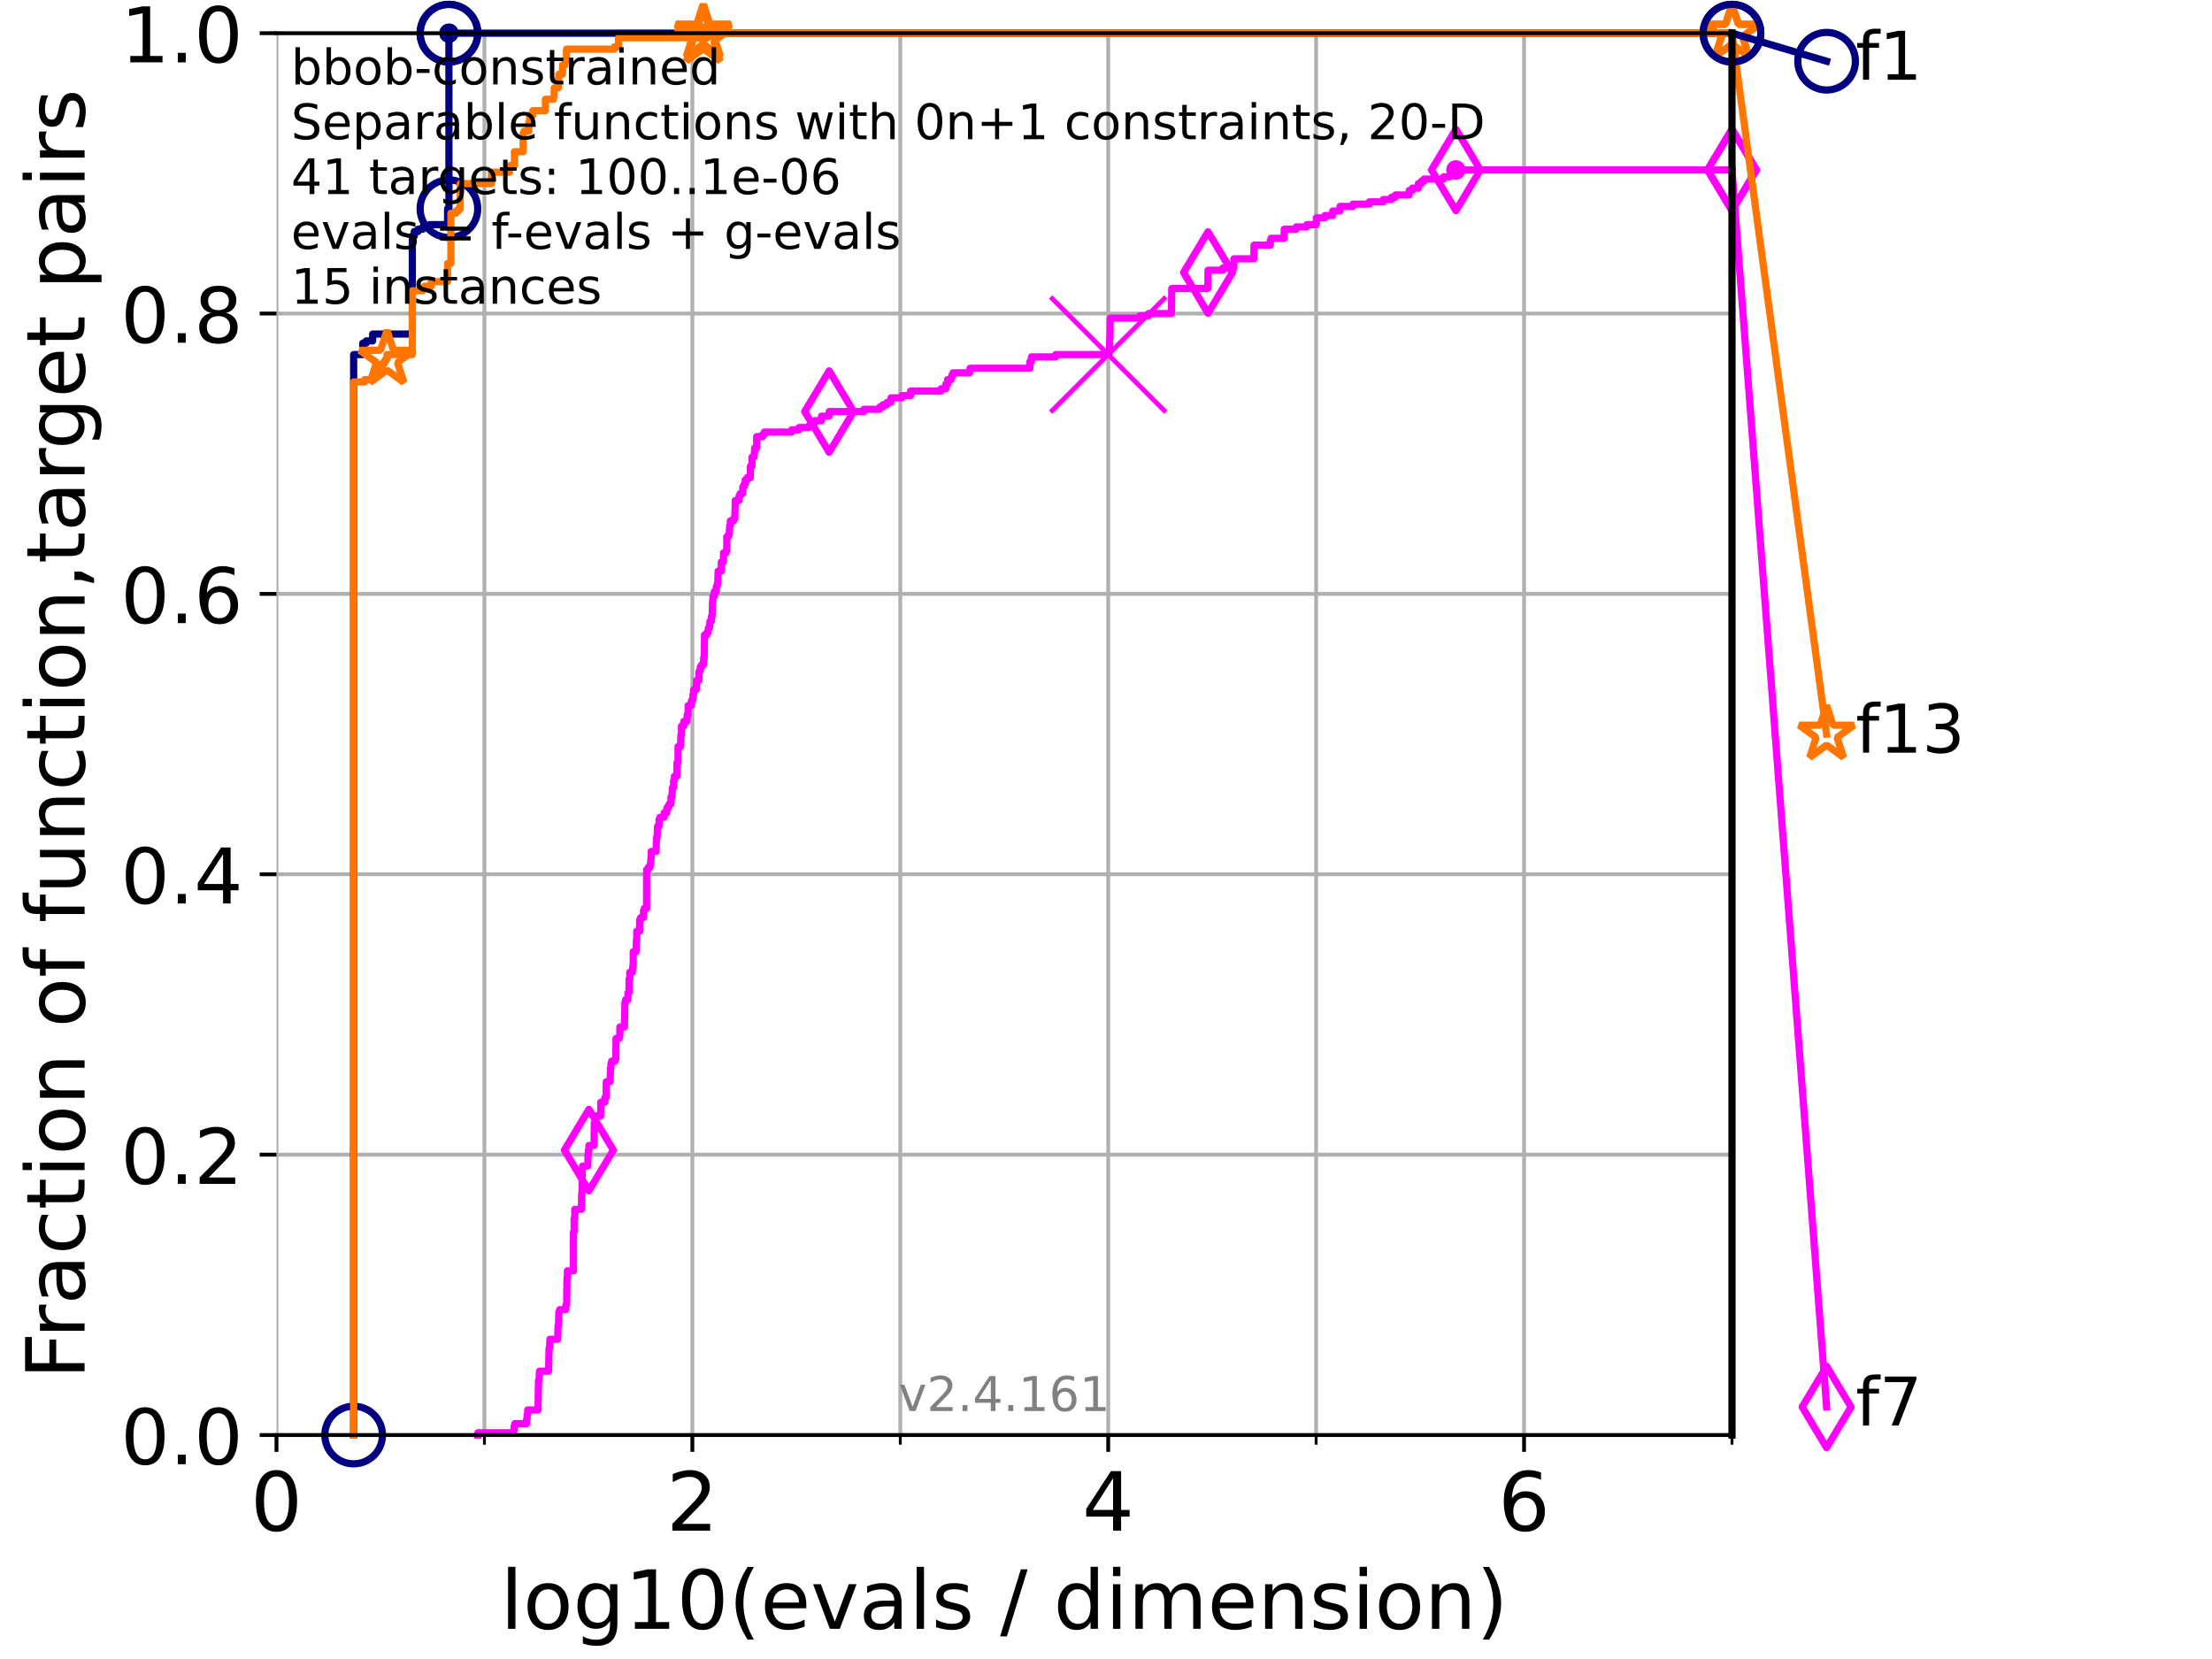 <?xml version="1.0" encoding="utf-8" standalone="no"?>
<!DOCTYPE svg PUBLIC "-//W3C//DTD SVG 1.1//EN"
  "http://www.w3.org/Graphics/SVG/1.1/DTD/svg11.dtd">
<!-- Created with matplotlib (https://matplotlib.org/) -->
<svg height="345.6pt" version="1.1" viewBox="0 0 460.8 345.6" width="460.8pt" xmlns="http://www.w3.org/2000/svg" xmlns:xlink="http://www.w3.org/1999/xlink">
 <defs>
  <style type="text/css">*{stroke-linecap:butt;stroke-linejoin:round;}</style>
 </defs>
 <g id="figure_1">
  <g id="patch_1">
   <path d="M 0 345.6 
L 460.8 345.6 
L 460.8 0 
L 0 0 
z
" style="fill:#ffffff;"/>
  </g>
  <g id="axes_1">
   <g id="patch_2">
    <path d="M 57.6 298.944 
L 360.806 298.944 
L 360.806 6.912 
L 57.6 6.912 
z
" style="fill:#ffffff;"/>
   </g>
   <g id="matplotlib.axis_1">
    <g id="xtick_1">
     <g id="line2d_1">
      <path clip-path="url(#p004feacecb)" d="M 57.6 298.944 
L 57.6 6.912 
" style="fill:none;stroke:#b0b0b0;stroke-linecap:square;stroke-width:0.8;"/>
     </g>
     <g id="line2d_2">
      <defs>
       <path d="M 0 0 
L 0 3.5 
" id="m247a2c2dab" style="stroke:#000000;stroke-width:0.8;"/>
      </defs>
      <g>
       <use style="stroke:#000000;stroke-width:0.8;" x="57.6" xlink:href="#m247a2c2dab" y="298.944"/>
      </g>
     </g>
     <g id="text_1">
      <!-- 0 -->
      <g transform="translate(52.192 318.861)scale(0.17 -0.17)">
       <defs>
        <path d="M 31.781 66.406 
Q 24.172 66.406 20.328 58.906 
Q 16.5 51.422 16.5 36.375 
Q 16.5 21.391 20.328 13.891 
Q 24.172 6.391 31.781 6.391 
Q 39.453 6.391 43.281 13.891 
Q 47.125 21.391 47.125 36.375 
Q 47.125 51.422 43.281 58.906 
Q 39.453 66.406 31.781 66.406 
z
M 31.781 74.219 
Q 44.047 74.219 50.516 64.516 
Q 56.984 54.828 56.984 36.375 
Q 56.984 17.969 50.516 8.266 
Q 44.047 -1.422 31.781 -1.422 
Q 19.531 -1.422 13.062 8.266 
Q 6.594 17.969 6.594 36.375 
Q 6.594 54.828 13.062 64.516 
Q 19.531 74.219 31.781 74.219 
z
" id="DejaVuSans-48"/>
       </defs>
       <use xlink:href="#DejaVuSans-48"/>
      </g>
     </g>
    </g>
    <g id="xtick_2">
     <g id="line2d_3">
      <path clip-path="url(#p004feacecb)" d="M 144.23 298.944 
L 144.23 6.912 
" style="fill:none;stroke:#b0b0b0;stroke-linecap:square;stroke-width:0.8;"/>
     </g>
     <g id="line2d_4">
      <g>
       <use style="stroke:#000000;stroke-width:0.8;" x="144.23" xlink:href="#m247a2c2dab" y="298.944"/>
      </g>
     </g>
     <g id="text_2">
      <!-- 2 -->
      <g transform="translate(138.822 318.861)scale(0.17 -0.17)">
       <defs>
        <path d="M 19.188 8.297 
L 53.609 8.297 
L 53.609 0 
L 7.328 0 
L 7.328 8.297 
Q 12.938 14.109 22.625 23.891 
Q 32.328 33.688 34.812 36.531 
Q 39.547 41.844 41.422 45.531 
Q 43.312 49.219 43.312 52.781 
Q 43.312 58.594 39.234 62.25 
Q 35.156 65.922 28.609 65.922 
Q 23.969 65.922 18.812 64.312 
Q 13.672 62.703 7.812 59.422 
L 7.812 69.391 
Q 13.766 71.781 18.938 73 
Q 24.125 74.219 28.422 74.219 
Q 39.75 74.219 46.484 68.547 
Q 53.219 62.891 53.219 53.422 
Q 53.219 48.922 51.531 44.891 
Q 49.859 40.875 45.406 35.406 
Q 44.188 33.984 37.641 27.219 
Q 31.109 20.453 19.188 8.297 
z
" id="DejaVuSans-50"/>
       </defs>
       <use xlink:href="#DejaVuSans-50"/>
      </g>
     </g>
    </g>
    <g id="xtick_3">
     <g id="line2d_5">
      <path clip-path="url(#p004feacecb)" d="M 230.861 298.944 
L 230.861 6.912 
" style="fill:none;stroke:#b0b0b0;stroke-linecap:square;stroke-width:0.8;"/>
     </g>
     <g id="line2d_6">
      <g>
       <use style="stroke:#000000;stroke-width:0.8;" x="230.861" xlink:href="#m247a2c2dab" y="298.944"/>
      </g>
     </g>
     <g id="text_3">
      <!-- 4 -->
      <g transform="translate(225.453 318.861)scale(0.17 -0.17)">
       <defs>
        <path d="M 37.797 64.312 
L 12.891 25.391 
L 37.797 25.391 
z
M 35.203 72.906 
L 47.609 72.906 
L 47.609 25.391 
L 58.016 25.391 
L 58.016 17.188 
L 47.609 17.188 
L 47.609 0 
L 37.797 0 
L 37.797 17.188 
L 4.891 17.188 
L 4.891 26.703 
z
" id="DejaVuSans-52"/>
       </defs>
       <use xlink:href="#DejaVuSans-52"/>
      </g>
     </g>
    </g>
    <g id="xtick_4">
     <g id="line2d_7">
      <path clip-path="url(#p004feacecb)" d="M 317.491 298.944 
L 317.491 6.912 
" style="fill:none;stroke:#b0b0b0;stroke-linecap:square;stroke-width:0.8;"/>
     </g>
     <g id="line2d_8">
      <g>
       <use style="stroke:#000000;stroke-width:0.8;" x="317.491" xlink:href="#m247a2c2dab" y="298.944"/>
      </g>
     </g>
     <g id="text_4">
      <!-- 6 -->
      <g transform="translate(312.083 318.861)scale(0.17 -0.17)">
       <defs>
        <path d="M 33.016 40.375 
Q 26.375 40.375 22.484 35.828 
Q 18.609 31.297 18.609 23.391 
Q 18.609 15.531 22.484 10.953 
Q 26.375 6.391 33.016 6.391 
Q 39.656 6.391 43.531 10.953 
Q 47.406 15.531 47.406 23.391 
Q 47.406 31.297 43.531 35.828 
Q 39.656 40.375 33.016 40.375 
z
M 52.594 71.297 
L 52.594 62.312 
Q 48.875 64.062 45.094 64.984 
Q 41.312 65.922 37.594 65.922 
Q 27.828 65.922 22.672 59.328 
Q 17.531 52.734 16.797 39.406 
Q 19.672 43.656 24.016 45.922 
Q 28.375 48.188 33.594 48.188 
Q 44.578 48.188 50.953 41.516 
Q 57.328 34.859 57.328 23.391 
Q 57.328 12.156 50.688 5.359 
Q 44.047 -1.422 33.016 -1.422 
Q 20.359 -1.422 13.672 8.266 
Q 6.984 17.969 6.984 36.375 
Q 6.984 53.656 15.188 63.938 
Q 23.391 74.219 37.203 74.219 
Q 40.922 74.219 44.703 73.484 
Q 48.484 72.75 52.594 71.297 
z
" id="DejaVuSans-54"/>
       </defs>
       <use xlink:href="#DejaVuSans-54"/>
      </g>
     </g>
    </g>
    <g id="xtick_5">
     <g id="line2d_9">
      <path clip-path="url(#p004feacecb)" d="M 100.915 298.944 
L 100.915 6.912 
" style="fill:none;stroke:#b0b0b0;stroke-linecap:square;stroke-width:0.8;"/>
     </g>
     <g id="line2d_10">
      <defs>
       <path d="M 0 0 
L 0 2 
" id="m0b3bef9fcc" style="stroke:#000000;stroke-width:0.6;"/>
      </defs>
      <g>
       <use style="stroke:#000000;stroke-width:0.6;" x="100.915" xlink:href="#m0b3bef9fcc" y="298.944"/>
      </g>
     </g>
    </g>
    <g id="xtick_6">
     <g id="line2d_11">
      <path clip-path="url(#p004feacecb)" d="M 187.546 298.944 
L 187.546 6.912 
" style="fill:none;stroke:#b0b0b0;stroke-linecap:square;stroke-width:0.8;"/>
     </g>
     <g id="line2d_12">
      <g>
       <use style="stroke:#000000;stroke-width:0.6;" x="187.546" xlink:href="#m0b3bef9fcc" y="298.944"/>
      </g>
     </g>
    </g>
    <g id="xtick_7">
     <g id="line2d_13">
      <path clip-path="url(#p004feacecb)" d="M 274.176 298.944 
L 274.176 6.912 
" style="fill:none;stroke:#b0b0b0;stroke-linecap:square;stroke-width:0.8;"/>
     </g>
     <g id="line2d_14">
      <g>
       <use style="stroke:#000000;stroke-width:0.6;" x="274.176" xlink:href="#m0b3bef9fcc" y="298.944"/>
      </g>
     </g>
    </g>
    <g id="xtick_8">
     <g id="line2d_15">
      <path clip-path="url(#p004feacecb)" d="M 360.806 298.944 
L 360.806 6.912 
" style="fill:none;stroke:#b0b0b0;stroke-linecap:square;stroke-width:0.8;"/>
     </g>
     <g id="line2d_16">
      <g>
       <use style="stroke:#000000;stroke-width:0.6;" x="360.806" xlink:href="#m0b3bef9fcc" y="298.944"/>
      </g>
     </g>
    </g>
    <g id="text_5">
     <!-- log10(evals / dimension) -->
     <g transform="translate(104.239 339.314)scale(0.17 -0.17)">
      <defs>
       <path d="M 9.422 75.984 
L 18.406 75.984 
L 18.406 0 
L 9.422 0 
z
" id="DejaVuSans-108"/>
       <path d="M 30.609 48.391 
Q 23.391 48.391 19.188 42.75 
Q 14.984 37.109 14.984 27.297 
Q 14.984 17.484 19.156 11.844 
Q 23.344 6.203 30.609 6.203 
Q 37.797 6.203 41.984 11.859 
Q 46.188 17.531 46.188 27.297 
Q 46.188 37.016 41.984 42.703 
Q 37.797 48.391 30.609 48.391 
z
M 30.609 56 
Q 42.328 56 49.016 48.375 
Q 55.719 40.766 55.719 27.297 
Q 55.719 13.875 49.016 6.219 
Q 42.328 -1.422 30.609 -1.422 
Q 18.844 -1.422 12.172 6.219 
Q 5.516 13.875 5.516 27.297 
Q 5.516 40.766 12.172 48.375 
Q 18.844 56 30.609 56 
z
" id="DejaVuSans-111"/>
       <path d="M 45.406 27.984 
Q 45.406 37.75 41.375 43.109 
Q 37.359 48.484 30.078 48.484 
Q 22.859 48.484 18.828 43.109 
Q 14.797 37.75 14.797 27.984 
Q 14.797 18.266 18.828 12.891 
Q 22.859 7.516 30.078 7.516 
Q 37.359 7.516 41.375 12.891 
Q 45.406 18.266 45.406 27.984 
z
M 54.391 6.781 
Q 54.391 -7.172 48.188 -13.984 
Q 42 -20.797 29.203 -20.797 
Q 24.469 -20.797 20.266 -20.094 
Q 16.062 -19.391 12.109 -17.922 
L 12.109 -9.188 
Q 16.062 -11.328 19.922 -12.344 
Q 23.781 -13.375 27.781 -13.375 
Q 36.625 -13.375 41.016 -8.766 
Q 45.406 -4.156 45.406 5.172 
L 45.406 9.625 
Q 42.625 4.781 38.281 2.391 
Q 33.938 0 27.875 0 
Q 17.828 0 11.672 7.656 
Q 5.516 15.328 5.516 27.984 
Q 5.516 40.672 11.672 48.328 
Q 17.828 56 27.875 56 
Q 33.938 56 38.281 53.609 
Q 42.625 51.219 45.406 46.391 
L 45.406 54.688 
L 54.391 54.688 
z
" id="DejaVuSans-103"/>
       <path d="M 12.406 8.297 
L 28.516 8.297 
L 28.516 63.922 
L 10.984 60.406 
L 10.984 69.391 
L 28.422 72.906 
L 38.281 72.906 
L 38.281 8.297 
L 54.391 8.297 
L 54.391 0 
L 12.406 0 
z
" id="DejaVuSans-49"/>
       <path d="M 31 75.875 
Q 24.469 64.656 21.281 53.656 
Q 18.109 42.672 18.109 31.391 
Q 18.109 20.125 21.312 9.062 
Q 24.516 -2 31 -13.188 
L 23.188 -13.188 
Q 15.875 -1.703 12.234 9.375 
Q 8.594 20.453 8.594 31.391 
Q 8.594 42.281 12.203 53.312 
Q 15.828 64.359 23.188 75.875 
z
" id="DejaVuSans-40"/>
       <path d="M 56.203 29.594 
L 56.203 25.203 
L 14.891 25.203 
Q 15.484 15.922 20.484 11.062 
Q 25.484 6.203 34.422 6.203 
Q 39.594 6.203 44.453 7.469 
Q 49.312 8.734 54.109 11.281 
L 54.109 2.781 
Q 49.266 0.734 44.188 -0.344 
Q 39.109 -1.422 33.891 -1.422 
Q 20.797 -1.422 13.156 6.188 
Q 5.516 13.812 5.516 26.812 
Q 5.516 40.234 12.766 48.109 
Q 20.016 56 32.328 56 
Q 43.359 56 49.781 48.891 
Q 56.203 41.797 56.203 29.594 
z
M 47.219 32.234 
Q 47.125 39.594 43.094 43.984 
Q 39.062 48.391 32.422 48.391 
Q 24.906 48.391 20.391 44.141 
Q 15.875 39.891 15.188 32.172 
z
" id="DejaVuSans-101"/>
       <path d="M 2.984 54.688 
L 12.5 54.688 
L 29.594 8.797 
L 46.688 54.688 
L 56.203 54.688 
L 35.688 0 
L 23.484 0 
z
" id="DejaVuSans-118"/>
       <path d="M 34.281 27.484 
Q 23.391 27.484 19.188 25 
Q 14.984 22.516 14.984 16.5 
Q 14.984 11.719 18.141 8.906 
Q 21.297 6.109 26.703 6.109 
Q 34.188 6.109 38.703 11.406 
Q 43.219 16.703 43.219 25.484 
L 43.219 27.484 
z
M 52.203 31.203 
L 52.203 0 
L 43.219 0 
L 43.219 8.297 
Q 40.141 3.328 35.547 0.953 
Q 30.953 -1.422 24.312 -1.422 
Q 15.922 -1.422 10.953 3.297 
Q 6 8.016 6 15.922 
Q 6 25.141 12.172 29.828 
Q 18.359 34.516 30.609 34.516 
L 43.219 34.516 
L 43.219 35.406 
Q 43.219 41.609 39.141 45 
Q 35.062 48.391 27.688 48.391 
Q 23 48.391 18.547 47.266 
Q 14.109 46.141 10.016 43.891 
L 10.016 52.203 
Q 14.938 54.109 19.578 55.047 
Q 24.219 56 28.609 56 
Q 40.484 56 46.344 49.844 
Q 52.203 43.703 52.203 31.203 
z
" id="DejaVuSans-97"/>
       <path d="M 44.281 53.078 
L 44.281 44.578 
Q 40.484 46.531 36.375 47.5 
Q 32.281 48.484 27.875 48.484 
Q 21.188 48.484 17.844 46.438 
Q 14.5 44.391 14.5 40.281 
Q 14.5 37.156 16.891 35.375 
Q 19.281 33.594 26.516 31.984 
L 29.594 31.297 
Q 39.156 29.25 43.188 25.516 
Q 47.219 21.781 47.219 15.094 
Q 47.219 7.469 41.188 3.016 
Q 35.156 -1.422 24.609 -1.422 
Q 20.219 -1.422 15.453 -0.562 
Q 10.688 0.297 5.422 2 
L 5.422 11.281 
Q 10.406 8.688 15.234 7.391 
Q 20.062 6.109 24.812 6.109 
Q 31.156 6.109 34.562 8.281 
Q 37.984 10.453 37.984 14.406 
Q 37.984 18.062 35.516 20.016 
Q 33.062 21.969 24.703 23.781 
L 21.578 24.516 
Q 13.234 26.266 9.516 29.906 
Q 5.812 33.547 5.812 39.891 
Q 5.812 47.609 11.281 51.797 
Q 16.75 56 26.812 56 
Q 31.781 56 36.172 55.266 
Q 40.578 54.547 44.281 53.078 
z
" id="DejaVuSans-115"/>
       <path id="DejaVuSans-32"/>
       <path d="M 25.391 72.906 
L 33.688 72.906 
L 8.297 -9.281 
L 0 -9.281 
z
" id="DejaVuSans-47"/>
       <path d="M 45.406 46.391 
L 45.406 75.984 
L 54.391 75.984 
L 54.391 0 
L 45.406 0 
L 45.406 8.203 
Q 42.578 3.328 38.25 0.953 
Q 33.938 -1.422 27.875 -1.422 
Q 17.969 -1.422 11.734 6.484 
Q 5.516 14.406 5.516 27.297 
Q 5.516 40.188 11.734 48.094 
Q 17.969 56 27.875 56 
Q 33.938 56 38.25 53.625 
Q 42.578 51.266 45.406 46.391 
z
M 14.797 27.297 
Q 14.797 17.391 18.875 11.75 
Q 22.953 6.109 30.078 6.109 
Q 37.203 6.109 41.297 11.75 
Q 45.406 17.391 45.406 27.297 
Q 45.406 37.203 41.297 42.844 
Q 37.203 48.484 30.078 48.484 
Q 22.953 48.484 18.875 42.844 
Q 14.797 37.203 14.797 27.297 
z
" id="DejaVuSans-100"/>
       <path d="M 9.422 54.688 
L 18.406 54.688 
L 18.406 0 
L 9.422 0 
z
M 9.422 75.984 
L 18.406 75.984 
L 18.406 64.594 
L 9.422 64.594 
z
" id="DejaVuSans-105"/>
       <path d="M 52 44.188 
Q 55.375 50.25 60.062 53.125 
Q 64.75 56 71.094 56 
Q 79.641 56 84.281 50.016 
Q 88.922 44.047 88.922 33.016 
L 88.922 0 
L 79.891 0 
L 79.891 32.719 
Q 79.891 40.578 77.094 44.375 
Q 74.312 48.188 68.609 48.188 
Q 61.625 48.188 57.562 43.547 
Q 53.516 38.922 53.516 30.906 
L 53.516 0 
L 44.484 0 
L 44.484 32.719 
Q 44.484 40.625 41.703 44.406 
Q 38.922 48.188 33.109 48.188 
Q 26.219 48.188 22.156 43.531 
Q 18.109 38.875 18.109 30.906 
L 18.109 0 
L 9.078 0 
L 9.078 54.688 
L 18.109 54.688 
L 18.109 46.188 
Q 21.188 51.219 25.484 53.609 
Q 29.781 56 35.688 56 
Q 41.656 56 45.828 52.969 
Q 50 49.953 52 44.188 
z
" id="DejaVuSans-109"/>
       <path d="M 54.891 33.016 
L 54.891 0 
L 45.906 0 
L 45.906 32.719 
Q 45.906 40.484 42.875 44.328 
Q 39.844 48.188 33.797 48.188 
Q 26.516 48.188 22.312 43.547 
Q 18.109 38.922 18.109 30.906 
L 18.109 0 
L 9.078 0 
L 9.078 54.688 
L 18.109 54.688 
L 18.109 46.188 
Q 21.344 51.125 25.703 53.562 
Q 30.078 56 35.797 56 
Q 45.219 56 50.047 50.172 
Q 54.891 44.344 54.891 33.016 
z
" id="DejaVuSans-110"/>
       <path d="M 8.016 75.875 
L 15.828 75.875 
Q 23.141 64.359 26.781 53.312 
Q 30.422 42.281 30.422 31.391 
Q 30.422 20.453 26.781 9.375 
Q 23.141 -1.703 15.828 -13.188 
L 8.016 -13.188 
Q 14.5 -2 17.703 9.062 
Q 20.906 20.125 20.906 31.391 
Q 20.906 42.672 17.703 53.656 
Q 14.5 64.656 8.016 75.875 
z
" id="DejaVuSans-41"/>
      </defs>
      <use xlink:href="#DejaVuSans-108"/>
      <use x="27.783" xlink:href="#DejaVuSans-111"/>
      <use x="88.965" xlink:href="#DejaVuSans-103"/>
      <use x="152.441" xlink:href="#DejaVuSans-49"/>
      <use x="216.064" xlink:href="#DejaVuSans-48"/>
      <use x="279.688" xlink:href="#DejaVuSans-40"/>
      <use x="318.701" xlink:href="#DejaVuSans-101"/>
      <use x="380.225" xlink:href="#DejaVuSans-118"/>
      <use x="439.404" xlink:href="#DejaVuSans-97"/>
      <use x="500.684" xlink:href="#DejaVuSans-108"/>
      <use x="528.467" xlink:href="#DejaVuSans-115"/>
      <use x="580.566" xlink:href="#DejaVuSans-32"/>
      <use x="612.354" xlink:href="#DejaVuSans-47"/>
      <use x="646.045" xlink:href="#DejaVuSans-32"/>
      <use x="677.832" xlink:href="#DejaVuSans-100"/>
      <use x="741.309" xlink:href="#DejaVuSans-105"/>
      <use x="769.092" xlink:href="#DejaVuSans-109"/>
      <use x="866.504" xlink:href="#DejaVuSans-101"/>
      <use x="928.027" xlink:href="#DejaVuSans-110"/>
      <use x="991.406" xlink:href="#DejaVuSans-115"/>
      <use x="1043.506" xlink:href="#DejaVuSans-105"/>
      <use x="1071.289" xlink:href="#DejaVuSans-111"/>
      <use x="1132.471" xlink:href="#DejaVuSans-110"/>
      <use x="1195.85" xlink:href="#DejaVuSans-41"/>
     </g>
    </g>
   </g>
   <g id="matplotlib.axis_2">
    <g id="ytick_1">
     <g id="line2d_17">
      <path clip-path="url(#p004feacecb)" d="M 57.6 298.944 
L 360.806 298.944 
" style="fill:none;stroke:#b0b0b0;stroke-linecap:square;stroke-width:0.8;"/>
     </g>
     <g id="line2d_18">
      <defs>
       <path d="M 0 0 
L -3.5 0 
" id="mfbc22e2b7e" style="stroke:#000000;stroke-width:0.8;"/>
      </defs>
      <g>
       <use style="stroke:#000000;stroke-width:0.8;" x="57.6" xlink:href="#mfbc22e2b7e" y="298.944"/>
      </g>
     </g>
     <g id="text_6">
      <!-- 0.0 -->
      <g transform="translate(25.155 305.023)scale(0.16 -0.16)">
       <defs>
        <path d="M 10.688 12.406 
L 21 12.406 
L 21 0 
L 10.688 0 
z
" id="DejaVuSans-46"/>
       </defs>
       <use xlink:href="#DejaVuSans-48"/>
       <use x="63.623" xlink:href="#DejaVuSans-46"/>
       <use x="95.41" xlink:href="#DejaVuSans-48"/>
      </g>
     </g>
    </g>
    <g id="ytick_2">
     <g id="line2d_19">
      <path clip-path="url(#p004feacecb)" d="M 57.6 240.538 
L 360.806 240.538 
" style="fill:none;stroke:#b0b0b0;stroke-linecap:square;stroke-width:0.8;"/>
     </g>
     <g id="line2d_20">
      <g>
       <use style="stroke:#000000;stroke-width:0.8;" x="57.6" xlink:href="#mfbc22e2b7e" y="240.538"/>
      </g>
     </g>
     <g id="text_7">
      <!-- 0.2 -->
      <g transform="translate(25.155 246.616)scale(0.16 -0.16)">
       <use xlink:href="#DejaVuSans-48"/>
       <use x="63.623" xlink:href="#DejaVuSans-46"/>
       <use x="95.41" xlink:href="#DejaVuSans-50"/>
      </g>
     </g>
    </g>
    <g id="ytick_3">
     <g id="line2d_21">
      <path clip-path="url(#p004feacecb)" d="M 57.6 182.131 
L 360.806 182.131 
" style="fill:none;stroke:#b0b0b0;stroke-linecap:square;stroke-width:0.8;"/>
     </g>
     <g id="line2d_22">
      <g>
       <use style="stroke:#000000;stroke-width:0.8;" x="57.6" xlink:href="#mfbc22e2b7e" y="182.131"/>
      </g>
     </g>
     <g id="text_8">
      <!-- 0.4 -->
      <g transform="translate(25.155 188.21)scale(0.16 -0.16)">
       <use xlink:href="#DejaVuSans-48"/>
       <use x="63.623" xlink:href="#DejaVuSans-46"/>
       <use x="95.41" xlink:href="#DejaVuSans-52"/>
      </g>
     </g>
    </g>
    <g id="ytick_4">
     <g id="line2d_23">
      <path clip-path="url(#p004feacecb)" d="M 57.6 123.725 
L 360.806 123.725 
" style="fill:none;stroke:#b0b0b0;stroke-linecap:square;stroke-width:0.8;"/>
     </g>
     <g id="line2d_24">
      <g>
       <use style="stroke:#000000;stroke-width:0.8;" x="57.6" xlink:href="#mfbc22e2b7e" y="123.725"/>
      </g>
     </g>
     <g id="text_9">
      <!-- 0.6 -->
      <g transform="translate(25.155 129.804)scale(0.16 -0.16)">
       <use xlink:href="#DejaVuSans-48"/>
       <use x="63.623" xlink:href="#DejaVuSans-46"/>
       <use x="95.41" xlink:href="#DejaVuSans-54"/>
      </g>
     </g>
    </g>
    <g id="ytick_5">
     <g id="line2d_25">
      <path clip-path="url(#p004feacecb)" d="M 57.6 65.318 
L 360.806 65.318 
" style="fill:none;stroke:#b0b0b0;stroke-linecap:square;stroke-width:0.8;"/>
     </g>
     <g id="line2d_26">
      <g>
       <use style="stroke:#000000;stroke-width:0.8;" x="57.6" xlink:href="#mfbc22e2b7e" y="65.318"/>
      </g>
     </g>
     <g id="text_10">
      <!-- 0.8 -->
      <g transform="translate(25.155 71.397)scale(0.16 -0.16)">
       <defs>
        <path d="M 31.781 34.625 
Q 24.75 34.625 20.719 30.859 
Q 16.703 27.094 16.703 20.516 
Q 16.703 13.922 20.719 10.156 
Q 24.75 6.391 31.781 6.391 
Q 38.812 6.391 42.859 10.172 
Q 46.922 13.969 46.922 20.516 
Q 46.922 27.094 42.891 30.859 
Q 38.875 34.625 31.781 34.625 
z
M 21.922 38.812 
Q 15.578 40.375 12.031 44.719 
Q 8.5 49.078 8.5 55.328 
Q 8.5 64.062 14.719 69.141 
Q 20.953 74.219 31.781 74.219 
Q 42.672 74.219 48.875 69.141 
Q 55.078 64.062 55.078 55.328 
Q 55.078 49.078 51.531 44.719 
Q 48 40.375 41.703 38.812 
Q 48.828 37.156 52.797 32.312 
Q 56.781 27.484 56.781 20.516 
Q 56.781 9.906 50.312 4.234 
Q 43.844 -1.422 31.781 -1.422 
Q 19.734 -1.422 13.25 4.234 
Q 6.781 9.906 6.781 20.516 
Q 6.781 27.484 10.781 32.312 
Q 14.797 37.156 21.922 38.812 
z
M 18.312 54.391 
Q 18.312 48.734 21.844 45.562 
Q 25.391 42.391 31.781 42.391 
Q 38.141 42.391 41.719 45.562 
Q 45.312 48.734 45.312 54.391 
Q 45.312 60.062 41.719 63.234 
Q 38.141 66.406 31.781 66.406 
Q 25.391 66.406 21.844 63.234 
Q 18.312 60.062 18.312 54.391 
z
" id="DejaVuSans-56"/>
       </defs>
       <use xlink:href="#DejaVuSans-48"/>
       <use x="63.623" xlink:href="#DejaVuSans-46"/>
       <use x="95.41" xlink:href="#DejaVuSans-56"/>
      </g>
     </g>
    </g>
    <g id="ytick_6">
     <g id="line2d_27">
      <path clip-path="url(#p004feacecb)" d="M 57.6 6.912 
L 360.806 6.912 
" style="fill:none;stroke:#b0b0b0;stroke-linecap:square;stroke-width:0.8;"/>
     </g>
     <g id="line2d_28">
      <g>
       <use style="stroke:#000000;stroke-width:0.8;" x="57.6" xlink:href="#mfbc22e2b7e" y="6.912"/>
      </g>
     </g>
     <g id="text_11">
      <!-- 1.0 -->
      <g transform="translate(25.155 12.991)scale(0.16 -0.16)">
       <use xlink:href="#DejaVuSans-49"/>
       <use x="63.623" xlink:href="#DejaVuSans-46"/>
       <use x="95.41" xlink:href="#DejaVuSans-48"/>
      </g>
     </g>
    </g>
    <g id="text_12">
     <!-- Fraction of function,target pairs -->
     <g transform="translate(17.62 287.313)rotate(-90)scale(0.17 -0.17)">
      <defs>
       <path d="M 9.812 72.906 
L 51.703 72.906 
L 51.703 64.594 
L 19.672 64.594 
L 19.672 43.109 
L 48.578 43.109 
L 48.578 34.812 
L 19.672 34.812 
L 19.672 0 
L 9.812 0 
z
" id="DejaVuSans-70"/>
       <path d="M 41.109 46.297 
Q 39.594 47.172 37.812 47.578 
Q 36.031 48 33.891 48 
Q 26.266 48 22.188 43.047 
Q 18.109 38.094 18.109 28.812 
L 18.109 0 
L 9.078 0 
L 9.078 54.688 
L 18.109 54.688 
L 18.109 46.188 
Q 20.953 51.172 25.484 53.578 
Q 30.031 56 36.531 56 
Q 37.453 56 38.578 55.875 
Q 39.703 55.766 41.062 55.516 
z
" id="DejaVuSans-114"/>
       <path d="M 48.781 52.594 
L 48.781 44.188 
Q 44.969 46.297 41.141 47.344 
Q 37.312 48.391 33.406 48.391 
Q 24.656 48.391 19.812 42.844 
Q 14.984 37.312 14.984 27.297 
Q 14.984 17.281 19.812 11.734 
Q 24.656 6.203 33.406 6.203 
Q 37.312 6.203 41.141 7.25 
Q 44.969 8.297 48.781 10.406 
L 48.781 2.094 
Q 45.016 0.344 40.984 -0.531 
Q 36.969 -1.422 32.422 -1.422 
Q 20.062 -1.422 12.781 6.344 
Q 5.516 14.109 5.516 27.297 
Q 5.516 40.672 12.859 48.328 
Q 20.219 56 33.016 56 
Q 37.156 56 41.109 55.141 
Q 45.062 54.297 48.781 52.594 
z
" id="DejaVuSans-99"/>
       <path d="M 18.312 70.219 
L 18.312 54.688 
L 36.812 54.688 
L 36.812 47.703 
L 18.312 47.703 
L 18.312 18.016 
Q 18.312 11.328 20.141 9.422 
Q 21.969 7.516 27.594 7.516 
L 36.812 7.516 
L 36.812 0 
L 27.594 0 
Q 17.188 0 13.234 3.875 
Q 9.281 7.766 9.281 18.016 
L 9.281 47.703 
L 2.688 47.703 
L 2.688 54.688 
L 9.281 54.688 
L 9.281 70.219 
z
" id="DejaVuSans-116"/>
       <path d="M 37.109 75.984 
L 37.109 68.5 
L 28.516 68.5 
Q 23.688 68.5 21.797 66.547 
Q 19.922 64.594 19.922 59.516 
L 19.922 54.688 
L 34.719 54.688 
L 34.719 47.703 
L 19.922 47.703 
L 19.922 0 
L 10.891 0 
L 10.891 47.703 
L 2.297 47.703 
L 2.297 54.688 
L 10.891 54.688 
L 10.891 58.5 
Q 10.891 67.625 15.141 71.797 
Q 19.391 75.984 28.609 75.984 
z
" id="DejaVuSans-102"/>
       <path d="M 8.5 21.578 
L 8.5 54.688 
L 17.484 54.688 
L 17.484 21.922 
Q 17.484 14.156 20.5 10.266 
Q 23.531 6.391 29.594 6.391 
Q 36.859 6.391 41.078 11.031 
Q 45.312 15.672 45.312 23.688 
L 45.312 54.688 
L 54.297 54.688 
L 54.297 0 
L 45.312 0 
L 45.312 8.406 
Q 42.047 3.422 37.719 1 
Q 33.406 -1.422 27.688 -1.422 
Q 18.266 -1.422 13.375 4.438 
Q 8.5 10.297 8.5 21.578 
z
M 31.109 56 
z
" id="DejaVuSans-117"/>
       <path d="M 11.719 12.406 
L 22.016 12.406 
L 22.016 4 
L 14.016 -11.625 
L 7.719 -11.625 
L 11.719 4 
z
" id="DejaVuSans-44"/>
       <path d="M 18.109 8.203 
L 18.109 -20.797 
L 9.078 -20.797 
L 9.078 54.688 
L 18.109 54.688 
L 18.109 46.391 
Q 20.953 51.266 25.266 53.625 
Q 29.594 56 35.594 56 
Q 45.562 56 51.781 48.094 
Q 58.016 40.188 58.016 27.297 
Q 58.016 14.406 51.781 6.484 
Q 45.562 -1.422 35.594 -1.422 
Q 29.594 -1.422 25.266 0.953 
Q 20.953 3.328 18.109 8.203 
z
M 48.688 27.297 
Q 48.688 37.203 44.609 42.844 
Q 40.531 48.484 33.406 48.484 
Q 26.266 48.484 22.188 42.844 
Q 18.109 37.203 18.109 27.297 
Q 18.109 17.391 22.188 11.75 
Q 26.266 6.109 33.406 6.109 
Q 40.531 6.109 44.609 11.75 
Q 48.688 17.391 48.688 27.297 
z
" id="DejaVuSans-112"/>
      </defs>
      <use xlink:href="#DejaVuSans-70"/>
      <use x="50.27" xlink:href="#DejaVuSans-114"/>
      <use x="91.383" xlink:href="#DejaVuSans-97"/>
      <use x="152.662" xlink:href="#DejaVuSans-99"/>
      <use x="207.643" xlink:href="#DejaVuSans-116"/>
      <use x="246.852" xlink:href="#DejaVuSans-105"/>
      <use x="274.635" xlink:href="#DejaVuSans-111"/>
      <use x="335.816" xlink:href="#DejaVuSans-110"/>
      <use x="399.195" xlink:href="#DejaVuSans-32"/>
      <use x="430.982" xlink:href="#DejaVuSans-111"/>
      <use x="492.164" xlink:href="#DejaVuSans-102"/>
      <use x="527.369" xlink:href="#DejaVuSans-32"/>
      <use x="559.156" xlink:href="#DejaVuSans-102"/>
      <use x="594.361" xlink:href="#DejaVuSans-117"/>
      <use x="657.74" xlink:href="#DejaVuSans-110"/>
      <use x="721.119" xlink:href="#DejaVuSans-99"/>
      <use x="776.1" xlink:href="#DejaVuSans-116"/>
      <use x="815.309" xlink:href="#DejaVuSans-105"/>
      <use x="843.092" xlink:href="#DejaVuSans-111"/>
      <use x="904.273" xlink:href="#DejaVuSans-110"/>
      <use x="967.652" xlink:href="#DejaVuSans-44"/>
      <use x="999.439" xlink:href="#DejaVuSans-116"/>
      <use x="1038.648" xlink:href="#DejaVuSans-97"/>
      <use x="1099.928" xlink:href="#DejaVuSans-114"/>
      <use x="1139.291" xlink:href="#DejaVuSans-103"/>
      <use x="1202.768" xlink:href="#DejaVuSans-101"/>
      <use x="1264.291" xlink:href="#DejaVuSans-116"/>
      <use x="1303.5" xlink:href="#DejaVuSans-32"/>
      <use x="1335.287" xlink:href="#DejaVuSans-112"/>
      <use x="1398.764" xlink:href="#DejaVuSans-97"/>
      <use x="1460.043" xlink:href="#DejaVuSans-105"/>
      <use x="1487.826" xlink:href="#DejaVuSans-114"/>
      <use x="1528.939" xlink:href="#DejaVuSans-115"/>
     </g>
    </g>
   </g>
   <g id="line2d_29">
    <defs>
     <path d="M 0 1.5 
C 0.398 1.5 0.779 1.342 1.061 1.061 
C 1.342 0.779 1.5 0.398 1.5 0 
C 1.5 -0.398 1.342 -0.779 1.061 -1.061 
C 0.779 -1.342 0.398 -1.5 0 -1.5 
C -0.398 -1.5 -0.779 -1.342 -1.061 -1.061 
C -1.342 -0.779 -1.5 -0.398 -1.5 0 
C -1.5 0.398 -1.342 0.779 -1.061 1.061 
C -0.779 1.342 -0.398 1.5 0 1.5 
z
" id="m76b841625c" style="stroke:#000080;"/>
    </defs>
    <g>
     <use style="fill:#000080;stroke:#000080;" x="93.521" xlink:href="#m76b841625c" y="6.912"/>
     <use style="fill:#000080;stroke:#000080;" x="93.521" xlink:href="#m76b841625c" y="6.912"/>
    </g>
   </g>
   <g id="line2d_30">
    <path d="M 73.673 298.944 
L 73.673 73.866 
L 75.575 73.866 
L 75.575 71.491 
L 76.285 71.491 
L 76.285 71.017 
L 77.629 71.017 
L 77.629 69.592 
L 85.894 69.592 
L 85.894 49.174 
L 86.307 49.174 
L 86.307 48.224 
L 87.108 48.224 
L 87.108 47.749 
L 88.063 47.749 
L 88.063 47.274 
L 89.497 47.274 
L 89.497 46.799 
L 93.241 46.799 
L 93.241 43.475 
L 93.521 43.475 
L 93.521 6.912 
L 360.806 6.912 
" style="fill:none;stroke:#000080;stroke-linecap:square;stroke-width:1.5;"/>
   </g>
   <g id="line2d_31">
    <defs>
     <path d="M 0 6 
C 1.591 6 3.117 5.368 4.243 4.243 
C 5.368 3.117 6 1.591 6 0 
C 6 -1.591 5.368 -3.117 4.243 -4.243 
C 3.117 -5.368 1.591 -6 0 -6 
C -1.591 -6 -3.117 -5.368 -4.243 -4.243 
C -5.368 -3.117 -6 -1.591 -6 0 
C -6 1.591 -5.368 3.117 -4.243 4.243 
C -3.117 5.368 -1.591 6 0 6 
z
" id="m5172b8e38d" style="stroke:#000080;stroke-width:1.5;"/>
    </defs>
    <g>
     <use style="fill-opacity:0;stroke:#000080;stroke-width:1.5;" x="73.673" xlink:href="#m5172b8e38d" y="298.944"/>
     <use style="fill-opacity:0;stroke:#000080;stroke-width:1.5;" x="93.521" xlink:href="#m5172b8e38d" y="43.475"/>
     <use style="fill-opacity:0;stroke:#000080;stroke-width:1.5;" x="93.521" xlink:href="#m5172b8e38d" y="6.912"/>
     <use style="fill-opacity:0;stroke:#000080;stroke-width:1.5;" x="93.521" xlink:href="#m5172b8e38d" y="6.912"/>
     <use style="fill-opacity:0;stroke:#000080;stroke-width:1.5;" x="360.806" xlink:href="#m5172b8e38d" y="6.912"/>
    </g>
   </g>
   <g id="line2d_32">
    <path style="fill:none;stroke:#000080;stroke-linecap:square;stroke-width:1.5;"/>
    <g/>
   </g>
   <g id="line2d_33">
    <defs>
     <path d="M 0 1.5 
C 0.398 1.5 0.779 1.342 1.061 1.061 
C 1.342 0.779 1.5 0.398 1.5 0 
C 1.5 -0.398 1.342 -0.779 1.061 -1.061 
C 0.779 -1.342 0.398 -1.5 0 -1.5 
C -0.398 -1.5 -0.779 -1.342 -1.061 -1.061 
C -1.342 -0.779 -1.5 -0.398 -1.5 0 
C -1.5 0.398 -1.342 0.779 -1.061 1.061 
C -0.779 1.342 -0.398 1.5 0 1.5 
z
" id="m0e85021e7a" style="stroke:#ff00ff;"/>
    </defs>
    <g>
     <use style="fill:#ff00ff;stroke:#ff00ff;" x="303.298" xlink:href="#m0e85021e7a" y="35.403"/>
     <use style="fill:#ff00ff;stroke:#ff00ff;" x="303.298" xlink:href="#m0e85021e7a" y="35.403"/>
    </g>
   </g>
   <g id="line2d_34">
    <path d="M 99.55 298.944 
L 99.55 298.469 
L 106.974 298.469 
L 106.974 297.994 
L 107.11 297.994 
L 107.11 297.045 
L 107.245 297.045 
L 107.245 296.57 
L 109.698 296.57 
L 109.698 295.62 
L 109.815 295.62 
L 109.815 294.67 
L 109.932 294.67 
L 109.932 293.721 
L 112.077 293.721 
L 112.18 287.548 
L 112.283 287.548 
L 112.386 285.648 
L 114.281 285.648 
L 114.373 280.9 
L 114.465 280.9 
L 114.556 279 
L 116.17 279 
L 116.253 276.151 
L 116.337 276.151 
L 116.419 273.302 
L 116.584 273.302 
L 116.584 272.827 
L 117.887 272.827 
L 117.887 271.878 
L 118.039 271.878 
L 118.114 266.179 
L 118.19 266.179 
L 118.19 264.755 
L 119.46 264.755 
L 119.46 256.682 
L 119.6 256.682 
L 119.6 253.833 
L 119.739 253.833 
L 119.739 251.934 
L 121.106 251.934 
L 121.17 248.61 
L 121.234 248.61 
L 121.297 243.387 
L 121.361 243.387 
L 121.361 242.912 
L 122.44 242.912 
L 122.5 240.538 
L 122.559 240.538 
L 122.559 239.588 
L 122.678 239.588 
L 122.678 238.638 
L 123.742 238.638 
L 123.797 233.89 
L 123.909 233.89 
L 124.019 232.465 
L 125.116 232.465 
L 125.168 229.616 
L 126.004 229.616 
L 126.004 228.666 
L 126.25 228.666 
L 126.299 225.342 
L 127.087 225.342 
L 127.181 222.493 
L 127.274 222.493 
L 127.274 221.544 
L 127.412 221.544 
L 127.412 221.069 
L 128.112 221.069 
L 128.112 220.594 
L 128.288 220.594 
L 128.332 216.32 
L 128.999 216.32 
L 128.999 215.845 
L 129.125 215.845 
L 129.125 213.946 
L 130.087 213.946 
L 130.167 209.198 
L 130.207 209.198 
L 130.207 208.723 
L 130.325 208.723 
L 130.325 208.248 
L 130.811 208.248 
L 130.811 206.823 
L 131.04 206.823 
L 131.04 203.974 
L 131.191 203.974 
L 131.191 202.55 
L 131.729 202.55 
L 131.838 201.125 
L 131.911 201.125 
L 131.911 198.276 
L 132.499 198.276 
L 132.569 195.902 
L 132.639 195.902 
L 132.639 194.002 
L 133.239 194.002 
L 133.239 191.628 
L 133.474 191.628 
L 133.474 191.153 
L 134.048 191.153 
L 134.048 189.729 
L 134.209 189.729 
L 134.209 189.254 
L 134.699 189.254 
L 134.699 181.182 
L 135.04 181.182 
L 135.04 180.707 
L 135.389 180.707 
L 135.389 180.232 
L 135.509 180.232 
L 135.598 178.807 
L 135.658 178.807 
L 135.658 177.383 
L 136.669 177.383 
L 136.753 174.534 
L 136.865 174.534 
L 136.975 172.159 
L 137.291 172.159 
L 137.291 170.735 
L 137.48 170.735 
L 137.48 170.26 
L 138.362 170.26 
L 138.362 169.31 
L 138.906 169.31 
L 138.906 168.361 
L 139.191 168.361 
L 139.191 167.886 
L 139.46 167.886 
L 139.46 167.411 
L 139.784 167.411 
L 139.784 165.986 
L 139.997 165.986 
L 140.08 164.087 
L 140.313 164.087 
L 140.313 162.662 
L 140.497 162.662 
L 140.497 161.713 
L 141.006 161.713 
L 141.018 158.864 
L 141.239 158.864 
L 141.25 155.54 
L 141.751 155.54 
L 141.836 153.165 
L 141.964 153.165 
L 141.964 151.266 
L 142.436 151.266 
L 142.436 150.316 
L 143.096 150.316 
L 143.146 148.892 
L 143.345 148.892 
L 143.345 146.992 
L 144.003 146.992 
L 144.003 146.043 
L 144.259 146.043 
L 144.259 145.568 
L 144.371 145.568 
L 144.371 144.618 
L 144.501 144.618 
L 144.501 143.668 
L 145.049 143.668 
L 145.085 141.769 
L 145.591 141.769 
L 145.626 139.87 
L 145.817 139.87 
L 145.895 138.92 
L 146.202 138.92 
L 146.202 138.445 
L 146.579 138.445 
L 146.579 137.021 
L 146.72 137.021 
L 146.761 132.272 
L 147.248 132.272 
L 147.248 131.797 
L 147.495 131.797 
L 147.558 130.848 
L 147.793 130.848 
L 147.894 129.423 
L 148.193 129.423 
L 148.193 128.473 
L 148.345 128.473 
L 148.443 125.149 
L 148.503 125.149 
L 148.533 124.2 
L 148.793 124.2 
L 148.793 123.25 
L 149.195 123.25 
L 149.195 122.3 
L 149.353 122.3 
L 149.353 121.825 
L 149.496 121.825 
L 149.602 118.976 
L 150.255 118.976 
L 150.255 117.077 
L 150.714 117.077 
L 150.714 115.178 
L 151.259 115.178 
L 151.259 114.703 
L 151.394 114.703 
L 151.394 111.854 
L 151.719 111.854 
L 151.719 111.379 
L 151.908 111.379 
L 152.001 109.479 
L 152.126 109.479 
L 152.126 108.53 
L 152.794 108.53 
L 152.794 108.055 
L 153.078 108.055 
L 153.172 104.256 
L 153.956 104.256 
L 153.956 103.306 
L 154.179 103.306 
L 154.179 102.831 
L 154.709 102.831 
L 154.742 101.407 
L 154.987 101.407 
L 154.987 100.932 
L 155.235 100.932 
L 155.235 99.982 
L 155.655 99.982 
L 155.655 99.508 
L 156.32 99.508 
L 156.32 97.133 
L 156.648 97.133 
L 156.648 95.234 
L 157.085 95.234 
L 157.185 93.809 
L 157.213 93.809 
L 157.213 93.334 
L 157.619 93.334 
L 157.624 90.96 
L 158.891 90.96 
L 158.891 90.485 
L 159.195 90.485 
L 159.195 90.011 
L 164.925 90.011 
L 164.925 89.536 
L 166.437 89.536 
L 166.437 89.061 
L 168.586 89.061 
L 168.586 88.586 
L 169.11 88.586 
L 169.11 88.111 
L 169.765 88.111 
L 169.765 87.636 
L 171.135 87.636 
L 171.135 86.687 
L 172.71 86.687 
L 172.73 85.737 
L 179.977 85.737 
L 179.977 85.262 
L 183.277 85.262 
L 183.277 84.787 
L 183.946 84.787 
L 183.946 84.312 
L 184.784 84.312 
L 184.784 83.838 
L 185.588 83.838 
L 185.588 82.888 
L 187.893 82.888 
L 187.893 82.413 
L 189.687 82.413 
L 189.687 81.463 
L 196.048 81.463 
L 196.048 80.988 
L 197.037 80.988 
L 197.037 80.039 
L 197.39 80.039 
L 197.39 79.089 
L 198.155 79.089 
L 198.155 78.614 
L 198.302 78.614 
L 198.302 78.139 
L 198.54 78.139 
L 198.54 77.664 
L 201.991 77.664 
L 202.072 76.715 
L 214.558 76.715 
L 214.572 75.29 
L 214.881 75.29 
L 214.881 74.341 
L 219.943 74.341 
L 219.943 73.866 
L 231.076 73.866 
L 231.179 70.542 
L 231.222 70.542 
L 231.277 66.268 
L 237.466 66.268 
L 237.466 65.793 
L 239.223 65.793 
L 239.223 65.318 
L 244.02 65.318 
L 244.106 60.095 
L 251.609 60.095 
L 251.657 56.296 
L 254.746 56.296 
L 254.746 55.821 
L 257.031 55.821 
L 257.042 53.922 
L 261.21 53.922 
L 261.22 51.073 
L 264.628 51.073 
L 264.63 50.123 
L 264.777 50.123 
L 264.777 49.648 
L 267.502 49.648 
L 267.521 47.749 
L 270.02 47.749 
L 270.02 47.274 
L 272.236 47.274 
L 272.236 46.799 
L 274.213 46.799 
L 274.219 45.375 
L 276.003 45.375 
L 276.003 44.9 
L 277.637 44.9 
L 277.637 43.95 
L 279.141 43.95 
L 279.141 43.001 
L 281.829 43.001 
L 281.829 42.526 
L 285.255 42.526 
L 285.255 42.051 
L 288.152 42.051 
L 288.152 41.576 
L 289.862 41.576 
L 289.862 41.101 
L 290.661 41.101 
L 290.661 40.626 
L 293.56 40.626 
L 293.561 39.677 
L 294.219 39.677 
L 294.219 39.202 
L 295.473 39.202 
L 295.473 38.252 
L 296.07 38.252 
L 296.07 37.777 
L 296.648 37.777 
L 296.648 37.302 
L 300.729 37.302 
L 300.729 36.827 
L 302.057 36.827 
L 302.057 36.353 
L 302.893 36.353 
L 302.893 35.878 
L 303.298 35.878 
L 303.298 35.403 
L 360.806 35.403 
L 360.806 35.403 
" style="fill:none;stroke:#ff00ff;stroke-linecap:square;stroke-width:1.5;"/>
   </g>
   <g id="line2d_35">
    <defs>
     <path d="M -0 8.485 
L 5.091 0 
L 0 -8.485 
L -5.091 -0 
z
" id="mea64672fec" style="stroke:#ff00ff;stroke-linejoin:miter;stroke-width:1.5;"/>
    </defs>
    <g>
     <use style="fill-opacity:0;stroke:#ff00ff;stroke-linejoin:miter;stroke-width:1.5;" x="122.678" xlink:href="#mea64672fec" y="239.588"/>
     <use style="fill-opacity:0;stroke:#ff00ff;stroke-linejoin:miter;stroke-width:1.5;" x="172.73" xlink:href="#mea64672fec" y="85.737"/>
     <use style="fill-opacity:0;stroke:#ff00ff;stroke-linejoin:miter;stroke-width:1.5;" x="251.655" xlink:href="#mea64672fec" y="56.771"/>
     <use style="fill-opacity:0;stroke:#ff00ff;stroke-linejoin:miter;stroke-width:1.5;" x="303.298" xlink:href="#mea64672fec" y="35.403"/>
     <use style="fill-opacity:0;stroke:#ff00ff;stroke-linejoin:miter;stroke-width:1.5;" x="360.806" xlink:href="#mea64672fec" y="35.403"/>
    </g>
   </g>
   <g id="line2d_36">
    <path style="fill:none;stroke:#ff00ff;stroke-linecap:square;stroke-width:1.5;"/>
    <g/>
   </g>
   <g id="line2d_37">
    <path clip-path="url(#p004feacecb)" d="M 230.862 73.866 
" style="fill:none;stroke:#ff00ff;stroke-linecap:square;stroke-width:1.5;"/>
    <defs>
     <path d="M -12 12 
L 12 -12 
M -12 -12 
L 12 12 
" id="mbbe9245d4e" style="stroke:#ff00ff;"/>
    </defs>
    <g clip-path="url(#p004feacecb)">
     <use style="fill:#ff00ff;stroke:#ff00ff;" x="230.862" xlink:href="#mbbe9245d4e" y="73.866"/>
    </g>
   </g>
   <g id="line2d_38">
    <defs>
     <path d="M 0 1.5 
C 0.398 1.5 0.779 1.342 1.061 1.061 
C 1.342 0.779 1.5 0.398 1.5 0 
C 1.5 -0.398 1.342 -0.779 1.061 -1.061 
C 0.779 -1.342 0.398 -1.5 0 -1.5 
C -0.398 -1.5 -0.779 -1.342 -1.061 -1.061 
C -1.342 -0.779 -1.5 -0.398 -1.5 0 
C -1.5 0.398 -1.342 0.779 -1.061 1.061 
C -0.779 1.342 -0.398 1.5 0 1.5 
z
" id="mcdad380158" style="stroke:#ff7500;"/>
    </defs>
    <g>
     <use style="fill:#ff7500;stroke:#ff7500;" x="146.521" xlink:href="#mcdad380158" y="6.912"/>
     <use style="fill:#ff7500;stroke:#ff7500;" x="146.521" xlink:href="#mcdad380158" y="6.912"/>
    </g>
   </g>
   <g id="line2d_39">
    <path d="M 73.673 298.944 
L 73.673 79.564 
L 75.933 79.564 
L 75.933 79.089 
L 77.629 79.089 
L 77.629 78.614 
L 77.95 78.614 
L 77.95 78.139 
L 78.267 78.139 
L 78.267 77.664 
L 79.184 77.664 
L 79.184 76.24 
L 79.481 76.24 
L 79.481 75.765 
L 80.06 75.765 
L 80.06 75.29 
L 80.342 75.29 
L 80.342 74.815 
L 80.621 74.815 
L 80.621 73.866 
L 85.894 73.866 
L 85.894 60.57 
L 88.063 60.57 
L 88.063 60.095 
L 88.432 60.095 
L 88.432 59.62 
L 89.839 59.62 
L 89.839 58.671 
L 93.241 58.671 
L 93.241 54.872 
L 93.935 54.872 
L 93.935 44.425 
L 94.995 44.425 
L 94.995 43.95 
L 95.503 43.95 
L 95.503 43.475 
L 95.876 43.475 
L 95.876 38.252 
L 102.363 38.252 
L 102.363 35.878 
L 106.138 35.878 
L 106.138 34.928 
L 106.35 34.928 
L 106.35 34.453 
L 107.177 34.453 
L 107.177 31.604 
L 108.977 31.604 
L 108.977 27.805 
L 109.159 27.805 
L 109.159 27.33 
L 110.164 27.33 
L 110.164 25.431 
L 110.336 25.431 
L 110.336 24.007 
L 111.007 24.007 
L 111.007 23.057 
L 113.622 23.057 
L 113.622 20.683 
L 115.315 20.683 
L 115.315 20.208 
L 115.446 20.208 
L 115.446 18.308 
L 116.295 18.308 
L 116.295 16.409 
L 116.419 16.409 
L 116.419 15.459 
L 117.187 15.459 
L 117.187 13.56 
L 117.695 13.56 
L 117.695 12.61 
L 118.001 12.61 
L 118.001 10.236 
L 127.978 10.236 
L 127.978 9.761 
L 128.851 9.761 
L 128.851 7.862 
L 146.521 7.862 
L 146.521 6.912 
L 360.806 6.912 
" style="fill:none;stroke:#ff7500;stroke-linecap:square;stroke-width:1.5;"/>
   </g>
   <g id="line2d_40">
    <defs>
     <path d="M 0 -6 
L -1.347 -1.854 
L -5.706 -1.854 
L -2.18 0.708 
L -3.527 4.854 
L -0 2.292 
L 3.527 4.854 
L 2.18 0.708 
L 5.706 -1.854 
L 1.347 -1.854 
z
" id="mbd1d307687" style="stroke:#ff7500;stroke-linejoin:bevel;stroke-width:1.5;"/>
    </defs>
    <g>
     <use style="fill-opacity:0;stroke:#ff7500;stroke-linejoin:bevel;stroke-width:1.5;" x="80.621" xlink:href="#mbd1d307687" y="74.815"/>
     <use style="fill-opacity:0;stroke:#ff7500;stroke-linejoin:bevel;stroke-width:1.5;" x="146.521" xlink:href="#mbd1d307687" y="7.862"/>
     <use style="fill-opacity:0;stroke:#ff7500;stroke-linejoin:bevel;stroke-width:1.5;" x="146.521" xlink:href="#mbd1d307687" y="6.912"/>
     <use style="fill-opacity:0;stroke:#ff7500;stroke-linejoin:bevel;stroke-width:1.5;" x="146.521" xlink:href="#mbd1d307687" y="6.912"/>
     <use style="fill-opacity:0;stroke:#ff7500;stroke-linejoin:bevel;stroke-width:1.5;" x="360.806" xlink:href="#mbd1d307687" y="6.912"/>
    </g>
   </g>
   <g id="line2d_41">
    <path style="fill:none;stroke:#ff7500;stroke-linecap:square;stroke-width:1.5;"/>
    <g/>
   </g>
   <g id="line2d_42">
    <path d="M 360.806 35.403 
L 380.515 293.103 
" style="fill:none;stroke:#ff00ff;stroke-linecap:square;stroke-width:1.5;"/>
    <g>
     <use style="fill-opacity:0;stroke:#ff00ff;stroke-linejoin:miter;stroke-width:1.5;" x="360.806" xlink:href="#mea64672fec" y="35.403"/>
     <use style="fill-opacity:0;stroke:#ff00ff;stroke-linejoin:miter;stroke-width:1.5;" x="380.515" xlink:href="#mea64672fec" y="293.103"/>
    </g>
   </g>
   <g id="line2d_43">
    <path d="M 360.806 6.912 
L 380.515 152.928 
" style="fill:none;stroke:#ff7500;stroke-linecap:square;stroke-width:1.5;"/>
    <g>
     <use style="fill-opacity:0;stroke:#ff7500;stroke-linejoin:bevel;stroke-width:1.5;" x="360.806" xlink:href="#mbd1d307687" y="6.912"/>
     <use style="fill-opacity:0;stroke:#ff7500;stroke-linejoin:bevel;stroke-width:1.5;" x="380.515" xlink:href="#mbd1d307687" y="152.928"/>
    </g>
   </g>
   <g id="line2d_44">
    <path d="M 360.806 6.912 
L 380.515 12.753 
" style="fill:none;stroke:#000080;stroke-linecap:square;stroke-width:1.5;"/>
    <g>
     <use style="fill-opacity:0;stroke:#000080;stroke-width:1.5;" x="360.806" xlink:href="#m5172b8e38d" y="6.912"/>
     <use style="fill-opacity:0;stroke:#000080;stroke-width:1.5;" x="380.515" xlink:href="#m5172b8e38d" y="12.753"/>
    </g>
   </g>
   <g id="line2d_45">
    <path d="M 360.806 298.944 
L 360.806 6.912 
" style="fill:none;stroke:#000000;stroke-linecap:square;stroke-width:1.5;"/>
   </g>
   <g id="patch_3">
    <path d="M 57.6 298.944 
L 360.806 298.944 
" style="fill:none;stroke:#000000;stroke-linecap:square;stroke-linejoin:miter;stroke-width:0.8;"/>
   </g>
   <g id="patch_4">
    <path d="M 57.6 6.912 
L 360.806 6.912 
" style="fill:none;stroke:#000000;stroke-linecap:square;stroke-linejoin:miter;stroke-width:0.8;"/>
   </g>
   <g id="text_13">
    <!-- f7 -->
    <g transform="translate(386.579 296.966)scale(0.14 -0.14)">
     <defs>
      <path d="M 8.203 72.906 
L 55.078 72.906 
L 55.078 68.703 
L 28.609 0 
L 18.312 0 
L 43.219 64.594 
L 8.203 64.594 
z
" id="DejaVuSans-55"/>
     </defs>
     <use xlink:href="#DejaVuSans-102"/>
     <use x="35.205" xlink:href="#DejaVuSans-55"/>
    </g>
   </g>
   <g id="text_14">
    <!-- f13 -->
    <g transform="translate(386.579 156.791)scale(0.14 -0.14)">
     <defs>
      <path d="M 40.578 39.312 
Q 47.656 37.797 51.625 33 
Q 55.609 28.219 55.609 21.188 
Q 55.609 10.406 48.188 4.484 
Q 40.766 -1.422 27.094 -1.422 
Q 22.516 -1.422 17.656 -0.516 
Q 12.797 0.391 7.625 2.203 
L 7.625 11.719 
Q 11.719 9.328 16.594 8.109 
Q 21.484 6.891 26.812 6.891 
Q 36.078 6.891 40.938 10.547 
Q 45.797 14.203 45.797 21.188 
Q 45.797 27.641 41.281 31.266 
Q 36.766 34.906 28.719 34.906 
L 20.219 34.906 
L 20.219 43.016 
L 29.109 43.016 
Q 36.375 43.016 40.234 45.922 
Q 44.094 48.828 44.094 54.297 
Q 44.094 59.906 40.109 62.906 
Q 36.141 65.922 28.719 65.922 
Q 24.656 65.922 20.016 65.031 
Q 15.375 64.156 9.812 62.312 
L 9.812 71.094 
Q 15.438 72.656 20.344 73.438 
Q 25.25 74.219 29.594 74.219 
Q 40.828 74.219 47.359 69.109 
Q 53.906 64.016 53.906 55.328 
Q 53.906 49.266 50.438 45.094 
Q 46.969 40.922 40.578 39.312 
z
" id="DejaVuSans-51"/>
     </defs>
     <use xlink:href="#DejaVuSans-102"/>
     <use x="35.205" xlink:href="#DejaVuSans-49"/>
     <use x="98.828" xlink:href="#DejaVuSans-51"/>
    </g>
   </g>
   <g id="text_15">
    <!-- f1 -->
    <g transform="translate(386.579 16.616)scale(0.14 -0.14)">
     <use xlink:href="#DejaVuSans-102"/>
     <use x="35.205" xlink:href="#DejaVuSans-49"/>
    </g>
   </g>
   <g id="text_16">
    <!-- bbob-constrained -->
    <g transform="translate(60.632 17.583)scale(0.102 -0.102)">
     <defs>
      <path d="M 48.688 27.297 
Q 48.688 37.203 44.609 42.844 
Q 40.531 48.484 33.406 48.484 
Q 26.266 48.484 22.188 42.844 
Q 18.109 37.203 18.109 27.297 
Q 18.109 17.391 22.188 11.75 
Q 26.266 6.109 33.406 6.109 
Q 40.531 6.109 44.609 11.75 
Q 48.688 17.391 48.688 27.297 
z
M 18.109 46.391 
Q 20.953 51.266 25.266 53.625 
Q 29.594 56 35.594 56 
Q 45.562 56 51.781 48.094 
Q 58.016 40.188 58.016 27.297 
Q 58.016 14.406 51.781 6.484 
Q 45.562 -1.422 35.594 -1.422 
Q 29.594 -1.422 25.266 0.953 
Q 20.953 3.328 18.109 8.203 
L 18.109 0 
L 9.078 0 
L 9.078 75.984 
L 18.109 75.984 
z
" id="DejaVuSans-98"/>
      <path d="M 4.891 31.391 
L 31.203 31.391 
L 31.203 23.391 
L 4.891 23.391 
z
" id="DejaVuSans-45"/>
     </defs>
     <use xlink:href="#DejaVuSans-98"/>
     <use x="63.477" xlink:href="#DejaVuSans-98"/>
     <use x="126.953" xlink:href="#DejaVuSans-111"/>
     <use x="188.135" xlink:href="#DejaVuSans-98"/>
     <use x="251.611" xlink:href="#DejaVuSans-45"/>
     <use x="287.695" xlink:href="#DejaVuSans-99"/>
     <use x="342.676" xlink:href="#DejaVuSans-111"/>
     <use x="403.857" xlink:href="#DejaVuSans-110"/>
     <use x="467.236" xlink:href="#DejaVuSans-115"/>
     <use x="519.336" xlink:href="#DejaVuSans-116"/>
     <use x="558.545" xlink:href="#DejaVuSans-114"/>
     <use x="599.658" xlink:href="#DejaVuSans-97"/>
     <use x="660.938" xlink:href="#DejaVuSans-105"/>
     <use x="688.721" xlink:href="#DejaVuSans-110"/>
     <use x="752.1" xlink:href="#DejaVuSans-101"/>
     <use x="813.623" xlink:href="#DejaVuSans-100"/>
    </g>
    <!-- Separable functions with 0n+1 constraints, 20-D -->
    <g transform="translate(60.632 29.004)scale(0.102 -0.102)">
     <defs>
      <path d="M 53.516 70.516 
L 53.516 60.891 
Q 47.906 63.578 42.922 64.891 
Q 37.938 66.219 33.297 66.219 
Q 25.25 66.219 20.875 63.094 
Q 16.5 59.969 16.5 54.203 
Q 16.5 49.359 19.406 46.891 
Q 22.312 44.438 30.422 42.922 
L 36.375 41.703 
Q 47.406 39.594 52.656 34.297 
Q 57.906 29 57.906 20.125 
Q 57.906 9.516 50.797 4.047 
Q 43.703 -1.422 29.984 -1.422 
Q 24.812 -1.422 18.969 -0.25 
Q 13.141 0.922 6.891 3.219 
L 6.891 13.375 
Q 12.891 10.016 18.656 8.297 
Q 24.422 6.594 29.984 6.594 
Q 38.422 6.594 43.016 9.906 
Q 47.609 13.234 47.609 19.391 
Q 47.609 24.75 44.312 27.781 
Q 41.016 30.812 33.5 32.328 
L 27.484 33.5 
Q 16.453 35.688 11.516 40.375 
Q 6.594 45.062 6.594 53.422 
Q 6.594 63.094 13.406 68.656 
Q 20.219 74.219 32.172 74.219 
Q 37.312 74.219 42.625 73.281 
Q 47.953 72.359 53.516 70.516 
z
" id="DejaVuSans-83"/>
      <path d="M 4.203 54.688 
L 13.188 54.688 
L 24.422 12.016 
L 35.594 54.688 
L 46.188 54.688 
L 57.422 12.016 
L 68.609 54.688 
L 77.594 54.688 
L 63.281 0 
L 52.688 0 
L 40.922 44.828 
L 29.109 0 
L 18.5 0 
z
" id="DejaVuSans-119"/>
      <path d="M 54.891 33.016 
L 54.891 0 
L 45.906 0 
L 45.906 32.719 
Q 45.906 40.484 42.875 44.328 
Q 39.844 48.188 33.797 48.188 
Q 26.516 48.188 22.312 43.547 
Q 18.109 38.922 18.109 30.906 
L 18.109 0 
L 9.078 0 
L 9.078 75.984 
L 18.109 75.984 
L 18.109 46.188 
Q 21.344 51.125 25.703 53.562 
Q 30.078 56 35.797 56 
Q 45.219 56 50.047 50.172 
Q 54.891 44.344 54.891 33.016 
z
" id="DejaVuSans-104"/>
      <path d="M 46 62.703 
L 46 35.5 
L 73.188 35.5 
L 73.188 27.203 
L 46 27.203 
L 46 0 
L 37.797 0 
L 37.797 27.203 
L 10.594 27.203 
L 10.594 35.5 
L 37.797 35.5 
L 37.797 62.703 
z
" id="DejaVuSans-43"/>
      <path d="M 19.672 64.797 
L 19.672 8.109 
L 31.594 8.109 
Q 46.688 8.109 53.688 14.938 
Q 60.688 21.781 60.688 36.531 
Q 60.688 51.172 53.688 57.984 
Q 46.688 64.797 31.594 64.797 
z
M 9.812 72.906 
L 30.078 72.906 
Q 51.266 72.906 61.172 64.094 
Q 71.094 55.281 71.094 36.531 
Q 71.094 17.672 61.125 8.828 
Q 51.172 0 30.078 0 
L 9.812 0 
z
" id="DejaVuSans-68"/>
     </defs>
     <use xlink:href="#DejaVuSans-83"/>
     <use x="63.477" xlink:href="#DejaVuSans-101"/>
     <use x="125" xlink:href="#DejaVuSans-112"/>
     <use x="188.477" xlink:href="#DejaVuSans-97"/>
     <use x="249.756" xlink:href="#DejaVuSans-114"/>
     <use x="290.869" xlink:href="#DejaVuSans-97"/>
     <use x="352.148" xlink:href="#DejaVuSans-98"/>
     <use x="415.625" xlink:href="#DejaVuSans-108"/>
     <use x="443.408" xlink:href="#DejaVuSans-101"/>
     <use x="504.932" xlink:href="#DejaVuSans-32"/>
     <use x="536.719" xlink:href="#DejaVuSans-102"/>
     <use x="571.924" xlink:href="#DejaVuSans-117"/>
     <use x="635.303" xlink:href="#DejaVuSans-110"/>
     <use x="698.682" xlink:href="#DejaVuSans-99"/>
     <use x="753.662" xlink:href="#DejaVuSans-116"/>
     <use x="792.871" xlink:href="#DejaVuSans-105"/>
     <use x="820.654" xlink:href="#DejaVuSans-111"/>
     <use x="881.836" xlink:href="#DejaVuSans-110"/>
     <use x="945.215" xlink:href="#DejaVuSans-115"/>
     <use x="997.314" xlink:href="#DejaVuSans-32"/>
     <use x="1029.102" xlink:href="#DejaVuSans-119"/>
     <use x="1110.889" xlink:href="#DejaVuSans-105"/>
     <use x="1138.672" xlink:href="#DejaVuSans-116"/>
     <use x="1177.881" xlink:href="#DejaVuSans-104"/>
     <use x="1241.26" xlink:href="#DejaVuSans-32"/>
     <use x="1273.047" xlink:href="#DejaVuSans-48"/>
     <use x="1336.67" xlink:href="#DejaVuSans-110"/>
     <use x="1400.049" xlink:href="#DejaVuSans-43"/>
     <use x="1483.838" xlink:href="#DejaVuSans-49"/>
     <use x="1547.461" xlink:href="#DejaVuSans-32"/>
     <use x="1579.248" xlink:href="#DejaVuSans-99"/>
     <use x="1634.229" xlink:href="#DejaVuSans-111"/>
     <use x="1695.41" xlink:href="#DejaVuSans-110"/>
     <use x="1758.789" xlink:href="#DejaVuSans-115"/>
     <use x="1810.889" xlink:href="#DejaVuSans-116"/>
     <use x="1850.098" xlink:href="#DejaVuSans-114"/>
     <use x="1891.211" xlink:href="#DejaVuSans-97"/>
     <use x="1952.49" xlink:href="#DejaVuSans-105"/>
     <use x="1980.273" xlink:href="#DejaVuSans-110"/>
     <use x="2043.652" xlink:href="#DejaVuSans-116"/>
     <use x="2082.861" xlink:href="#DejaVuSans-115"/>
     <use x="2134.961" xlink:href="#DejaVuSans-44"/>
     <use x="2166.748" xlink:href="#DejaVuSans-32"/>
     <use x="2198.535" xlink:href="#DejaVuSans-50"/>
     <use x="2262.158" xlink:href="#DejaVuSans-48"/>
     <use x="2325.781" xlink:href="#DejaVuSans-45"/>
     <use x="2361.865" xlink:href="#DejaVuSans-68"/>
    </g>
    <!-- 41 targets: 100..1e-06 -->
    <g transform="translate(60.632 40.426)scale(0.102 -0.102)">
     <defs>
      <path d="M 11.719 12.406 
L 22.016 12.406 
L 22.016 0 
L 11.719 0 
z
M 11.719 51.703 
L 22.016 51.703 
L 22.016 39.312 
L 11.719 39.312 
z
" id="DejaVuSans-58"/>
     </defs>
     <use xlink:href="#DejaVuSans-52"/>
     <use x="63.623" xlink:href="#DejaVuSans-49"/>
     <use x="127.246" xlink:href="#DejaVuSans-32"/>
     <use x="159.033" xlink:href="#DejaVuSans-116"/>
     <use x="198.242" xlink:href="#DejaVuSans-97"/>
     <use x="259.521" xlink:href="#DejaVuSans-114"/>
     <use x="298.885" xlink:href="#DejaVuSans-103"/>
     <use x="362.361" xlink:href="#DejaVuSans-101"/>
     <use x="423.885" xlink:href="#DejaVuSans-116"/>
     <use x="463.094" xlink:href="#DejaVuSans-115"/>
     <use x="515.193" xlink:href="#DejaVuSans-58"/>
     <use x="548.885" xlink:href="#DejaVuSans-32"/>
     <use x="580.672" xlink:href="#DejaVuSans-49"/>
     <use x="644.295" xlink:href="#DejaVuSans-48"/>
     <use x="707.918" xlink:href="#DejaVuSans-48"/>
     <use x="771.541" xlink:href="#DejaVuSans-46"/>
     <use x="803.328" xlink:href="#DejaVuSans-46"/>
     <use x="835.115" xlink:href="#DejaVuSans-49"/>
     <use x="898.738" xlink:href="#DejaVuSans-101"/>
     <use x="960.262" xlink:href="#DejaVuSans-45"/>
     <use x="996.346" xlink:href="#DejaVuSans-48"/>
     <use x="1059.969" xlink:href="#DejaVuSans-54"/>
    </g>
    <!-- evals = f-evals + g-evals -->
    <g transform="translate(60.632 51.848)scale(0.102 -0.102)">
     <defs>
      <path d="M 10.594 45.406 
L 73.188 45.406 
L 73.188 37.203 
L 10.594 37.203 
z
M 10.594 25.484 
L 73.188 25.484 
L 73.188 17.188 
L 10.594 17.188 
z
" id="DejaVuSans-61"/>
     </defs>
     <use xlink:href="#DejaVuSans-101"/>
     <use x="61.523" xlink:href="#DejaVuSans-118"/>
     <use x="120.703" xlink:href="#DejaVuSans-97"/>
     <use x="181.982" xlink:href="#DejaVuSans-108"/>
     <use x="209.766" xlink:href="#DejaVuSans-115"/>
     <use x="261.865" xlink:href="#DejaVuSans-32"/>
     <use x="293.652" xlink:href="#DejaVuSans-61"/>
     <use x="377.441" xlink:href="#DejaVuSans-32"/>
     <use x="409.229" xlink:href="#DejaVuSans-102"/>
     <use x="438.934" xlink:href="#DejaVuSans-45"/>
     <use x="475.018" xlink:href="#DejaVuSans-101"/>
     <use x="536.541" xlink:href="#DejaVuSans-118"/>
     <use x="595.721" xlink:href="#DejaVuSans-97"/>
     <use x="657" xlink:href="#DejaVuSans-108"/>
     <use x="684.783" xlink:href="#DejaVuSans-115"/>
     <use x="736.883" xlink:href="#DejaVuSans-32"/>
     <use x="768.67" xlink:href="#DejaVuSans-43"/>
     <use x="852.459" xlink:href="#DejaVuSans-32"/>
     <use x="884.246" xlink:href="#DejaVuSans-103"/>
     <use x="947.723" xlink:href="#DejaVuSans-45"/>
     <use x="983.807" xlink:href="#DejaVuSans-101"/>
     <use x="1045.33" xlink:href="#DejaVuSans-118"/>
     <use x="1104.51" xlink:href="#DejaVuSans-97"/>
     <use x="1165.789" xlink:href="#DejaVuSans-108"/>
     <use x="1193.572" xlink:href="#DejaVuSans-115"/>
    </g>
    <!-- 15 instances -->
    <g transform="translate(60.632 63.27)scale(0.102 -0.102)">
     <defs>
      <path d="M 10.797 72.906 
L 49.516 72.906 
L 49.516 64.594 
L 19.828 64.594 
L 19.828 46.734 
Q 21.969 47.469 24.109 47.828 
Q 26.266 48.188 28.422 48.188 
Q 40.625 48.188 47.75 41.5 
Q 54.891 34.812 54.891 23.391 
Q 54.891 11.625 47.562 5.094 
Q 40.234 -1.422 26.906 -1.422 
Q 22.312 -1.422 17.547 -0.641 
Q 12.797 0.141 7.719 1.703 
L 7.719 11.625 
Q 12.109 9.234 16.797 8.062 
Q 21.484 6.891 26.703 6.891 
Q 35.156 6.891 40.078 11.328 
Q 45.016 15.766 45.016 23.391 
Q 45.016 31 40.078 35.438 
Q 35.156 39.891 26.703 39.891 
Q 22.75 39.891 18.812 39.016 
Q 14.891 38.141 10.797 36.281 
z
" id="DejaVuSans-53"/>
     </defs>
     <use xlink:href="#DejaVuSans-49"/>
     <use x="63.623" xlink:href="#DejaVuSans-53"/>
     <use x="127.246" xlink:href="#DejaVuSans-32"/>
     <use x="159.033" xlink:href="#DejaVuSans-105"/>
     <use x="186.816" xlink:href="#DejaVuSans-110"/>
     <use x="250.195" xlink:href="#DejaVuSans-115"/>
     <use x="302.295" xlink:href="#DejaVuSans-116"/>
     <use x="341.504" xlink:href="#DejaVuSans-97"/>
     <use x="402.783" xlink:href="#DejaVuSans-110"/>
     <use x="466.162" xlink:href="#DejaVuSans-99"/>
     <use x="521.143" xlink:href="#DejaVuSans-101"/>
     <use x="582.666" xlink:href="#DejaVuSans-115"/>
    </g>
   </g>
   <g id="text_17">
    <!-- v2.4.161 -->
    <g style="fill:#808080;" transform="translate(187.159 293.944)scale(0.1 -0.1)">
     <use xlink:href="#DejaVuSans-118"/>
     <use x="59.18" xlink:href="#DejaVuSans-50"/>
     <use x="122.803" xlink:href="#DejaVuSans-46"/>
     <use x="154.59" xlink:href="#DejaVuSans-52"/>
     <use x="218.213" xlink:href="#DejaVuSans-46"/>
     <use x="250" xlink:href="#DejaVuSans-49"/>
     <use x="313.623" xlink:href="#DejaVuSans-54"/>
     <use x="377.246" xlink:href="#DejaVuSans-49"/>
    </g>
   </g>
  </g>
 </g>
 <defs>
  <clipPath id="p004feacecb">
   <rect height="292.032" width="303.206" x="57.6" y="6.912"/>
  </clipPath>
 </defs>
</svg>
